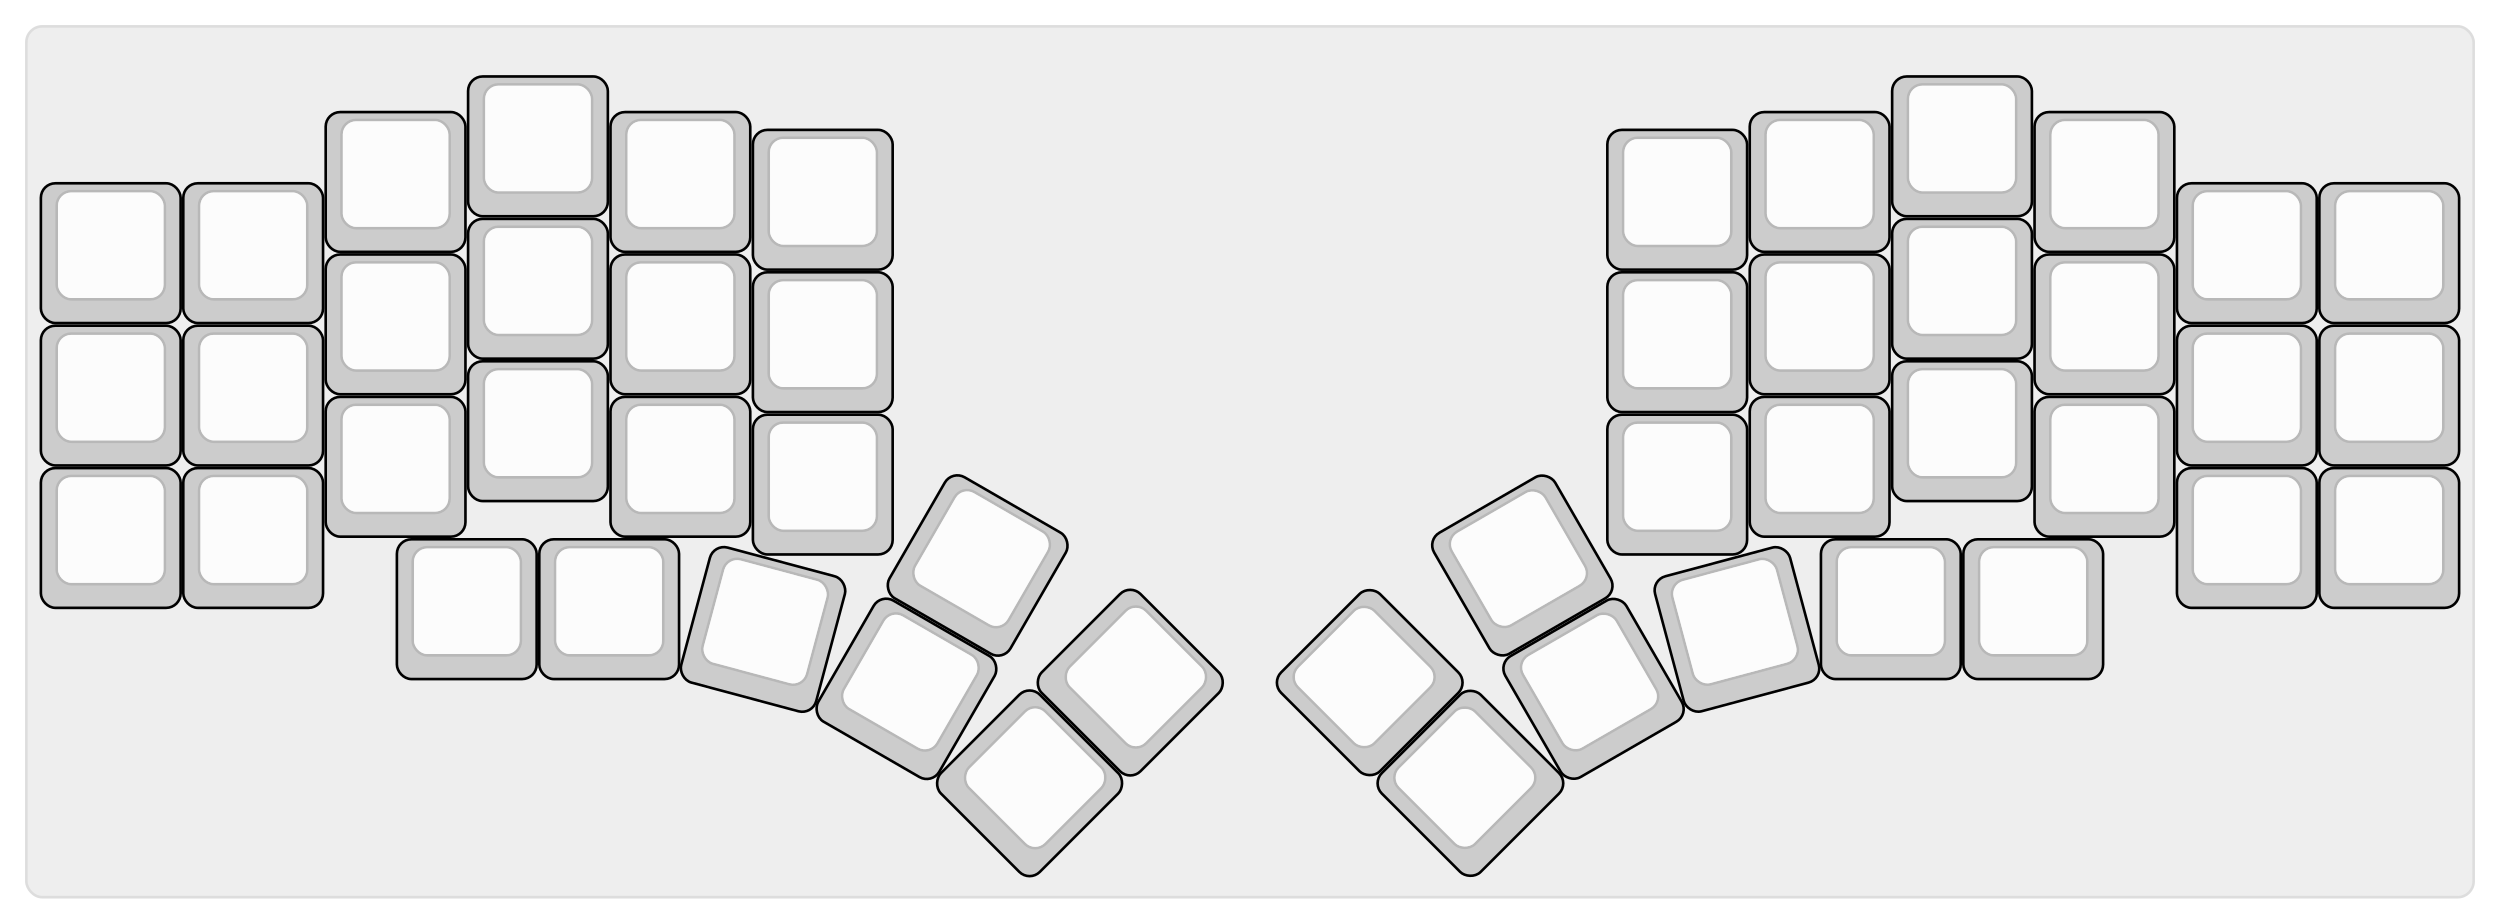 
  <svg width='948px'
       height='350.217px'
       viewBox='0 0 948 350.217'
       xmlns='http://www.w3.org/2000/svg'
       xmlns:xlink="http://www.w3.org/1999/xlink">

    <style type='text/css'>
    .keycap .border { stroke: black; stroke-width: 2; }
    .keycap .inner.border { stroke: rgba(0,0,0,.1); }
    </style>
    <defs>
      <linearGradient id="DCS">
        <stop offset="0%" stop-color="black" stop-opacity="0"/>
        <stop offset="40%" stop-color="black" stop-opacity="0.1"/>
        <stop offset="60%" stop-color="black" stop-opacity="0.1"/>
        <stop offset="100%" stop-color="black" stop-opacity="0"/>
      </linearGradient>
      <linearGradient id="SPACE" x1="0%" x2="0%" y1="0%" y2="100%">
        <stop offset="0%" stop-color="black" stop-opacity="0.1"/>
        <stop offset="20%" stop-color="black" stop-opacity="0.0"/>
        <stop offset="40%" stop-color="black" stop-opacity="0.0"/>
        <stop offset="100%" stop-color="black" stop-opacity="0.1"/>
      </linearGradient>
      <radialGradient id="DSA">
        <stop offset="0%" stop-color="black" stop-opacity="0.1"/>
        <stop offset="10%" stop-color="black" stop-opacity="0.1"/>
        <stop offset="100%" stop-color="black" stop-opacity="0"/>
      </radialGradient>
      <radialGradient id="SA" xlink:href="#DSA" />
    </defs>

    <g transform='translate(10,10)'>
      <rect width="928" height="330.217"
            stroke="#ddd" stroke-width="1" fill="#eeeeee" rx="6"/>
      <g transform='translate(5,5)'>
        
  <g class='  keycap'
  >

  
    <!-- Outer Border -->
    <rect x="163" y="14.5"
          width="52" height="52"
          rx="5" fill="#cccccc" class="outer border"/>
    
    <!-- Outer Fill -->
    <rect x="163" y="14.5"
          width="52" height="52"
          rx="5" fill="#cccccc"/>
    

    
      <!-- Inner Border -->
      <rect x="169" y="17.5"
            width="40" height="40"
            rx="5" fill="#fcfcfc" class="inner border"/>
      
      <!-- Inner Fill -->
      <rect x="169" y="17.5"
            width="40" height="40"
            rx="5" fill="#fcfcfc"/>
      
      

     
   
  </g>

  <g class='  keycap'
  >

  
    <!-- Outer Border -->
    <rect x="703" y="14.5"
          width="52" height="52"
          rx="5" fill="#cccccc" class="outer border"/>
    
    <!-- Outer Fill -->
    <rect x="703" y="14.5"
          width="52" height="52"
          rx="5" fill="#cccccc"/>
    

    
      <!-- Inner Border -->
      <rect x="709" y="17.5"
            width="40" height="40"
            rx="5" fill="#fcfcfc" class="inner border"/>
      
      <!-- Inner Fill -->
      <rect x="709" y="17.5"
            width="40" height="40"
            rx="5" fill="#fcfcfc"/>
      
      

     
   
  </g>

  <g class='  keycap'
  >

  
    <!-- Outer Border -->
    <rect x="109" y="28"
          width="52" height="52"
          rx="5" fill="#cccccc" class="outer border"/>
    
    <!-- Outer Fill -->
    <rect x="109" y="28"
          width="52" height="52"
          rx="5" fill="#cccccc"/>
    

    
      <!-- Inner Border -->
      <rect x="115" y="31"
            width="40" height="40"
            rx="5" fill="#fcfcfc" class="inner border"/>
      
      <!-- Inner Fill -->
      <rect x="115" y="31"
            width="40" height="40"
            rx="5" fill="#fcfcfc"/>
      
      

     
   
  </g>

  <g class='  keycap'
  >

  
    <!-- Outer Border -->
    <rect x="217" y="28"
          width="52" height="52"
          rx="5" fill="#cccccc" class="outer border"/>
    
    <!-- Outer Fill -->
    <rect x="217" y="28"
          width="52" height="52"
          rx="5" fill="#cccccc"/>
    

    
      <!-- Inner Border -->
      <rect x="223" y="31"
            width="40" height="40"
            rx="5" fill="#fcfcfc" class="inner border"/>
      
      <!-- Inner Fill -->
      <rect x="223" y="31"
            width="40" height="40"
            rx="5" fill="#fcfcfc"/>
      
      

     
   
  </g>

  <g class='  keycap'
  >

  
    <!-- Outer Border -->
    <rect x="649" y="28"
          width="52" height="52"
          rx="5" fill="#cccccc" class="outer border"/>
    
    <!-- Outer Fill -->
    <rect x="649" y="28"
          width="52" height="52"
          rx="5" fill="#cccccc"/>
    

    
      <!-- Inner Border -->
      <rect x="655" y="31"
            width="40" height="40"
            rx="5" fill="#fcfcfc" class="inner border"/>
      
      <!-- Inner Fill -->
      <rect x="655" y="31"
            width="40" height="40"
            rx="5" fill="#fcfcfc"/>
      
      

     
   
  </g>

  <g class='  keycap'
  >

  
    <!-- Outer Border -->
    <rect x="757" y="28"
          width="52" height="52"
          rx="5" fill="#cccccc" class="outer border"/>
    
    <!-- Outer Fill -->
    <rect x="757" y="28"
          width="52" height="52"
          rx="5" fill="#cccccc"/>
    

    
      <!-- Inner Border -->
      <rect x="763" y="31"
            width="40" height="40"
            rx="5" fill="#fcfcfc" class="inner border"/>
      
      <!-- Inner Fill -->
      <rect x="763" y="31"
            width="40" height="40"
            rx="5" fill="#fcfcfc"/>
      
      

     
   
  </g>

  <g class='  keycap'
  >

  
    <!-- Outer Border -->
    <rect x="271" y="34.75"
          width="52" height="52"
          rx="5" fill="#cccccc" class="outer border"/>
    
    <!-- Outer Fill -->
    <rect x="271" y="34.75"
          width="52" height="52"
          rx="5" fill="#cccccc"/>
    

    
      <!-- Inner Border -->
      <rect x="277" y="37.75"
            width="40" height="40"
            rx="5" fill="#fcfcfc" class="inner border"/>
      
      <!-- Inner Fill -->
      <rect x="277" y="37.75"
            width="40" height="40"
            rx="5" fill="#fcfcfc"/>
      
      

     
   
  </g>

  <g class='  keycap'
  >

  
    <!-- Outer Border -->
    <rect x="595" y="34.75"
          width="52" height="52"
          rx="5" fill="#cccccc" class="outer border"/>
    
    <!-- Outer Fill -->
    <rect x="595" y="34.75"
          width="52" height="52"
          rx="5" fill="#cccccc"/>
    

    
      <!-- Inner Border -->
      <rect x="601" y="37.75"
            width="40" height="40"
            rx="5" fill="#fcfcfc" class="inner border"/>
      
      <!-- Inner Fill -->
      <rect x="601" y="37.75"
            width="40" height="40"
            rx="5" fill="#fcfcfc"/>
      
      

     
   
  </g>

  <g class='  keycap'
  >

  
    <!-- Outer Border -->
    <rect x="1" y="55"
          width="52" height="52"
          rx="5" fill="#cccccc" class="outer border"/>
    
    <!-- Outer Fill -->
    <rect x="1" y="55"
          width="52" height="52"
          rx="5" fill="#cccccc"/>
    

    
      <!-- Inner Border -->
      <rect x="7" y="58"
            width="40" height="40"
            rx="5" fill="#fcfcfc" class="inner border"/>
      
      <!-- Inner Fill -->
      <rect x="7" y="58"
            width="40" height="40"
            rx="5" fill="#fcfcfc"/>
      
      

     
   
  </g>

  <g class='  keycap'
  >

  
    <!-- Outer Border -->
    <rect x="55" y="55"
          width="52" height="52"
          rx="5" fill="#cccccc" class="outer border"/>
    
    <!-- Outer Fill -->
    <rect x="55" y="55"
          width="52" height="52"
          rx="5" fill="#cccccc"/>
    

    
      <!-- Inner Border -->
      <rect x="61" y="58"
            width="40" height="40"
            rx="5" fill="#fcfcfc" class="inner border"/>
      
      <!-- Inner Fill -->
      <rect x="61" y="58"
            width="40" height="40"
            rx="5" fill="#fcfcfc"/>
      
      

     
   
  </g>

  <g class='  keycap'
  >

  
    <!-- Outer Border -->
    <rect x="811" y="55"
          width="52" height="52"
          rx="5" fill="#cccccc" class="outer border"/>
    
    <!-- Outer Fill -->
    <rect x="811" y="55"
          width="52" height="52"
          rx="5" fill="#cccccc"/>
    

    
      <!-- Inner Border -->
      <rect x="817" y="58"
            width="40" height="40"
            rx="5" fill="#fcfcfc" class="inner border"/>
      
      <!-- Inner Fill -->
      <rect x="817" y="58"
            width="40" height="40"
            rx="5" fill="#fcfcfc"/>
      
      

     
   
  </g>

  <g class='  keycap'
  >

  
    <!-- Outer Border -->
    <rect x="865" y="55"
          width="52" height="52"
          rx="5" fill="#cccccc" class="outer border"/>
    
    <!-- Outer Fill -->
    <rect x="865" y="55"
          width="52" height="52"
          rx="5" fill="#cccccc"/>
    

    
      <!-- Inner Border -->
      <rect x="871" y="58"
            width="40" height="40"
            rx="5" fill="#fcfcfc" class="inner border"/>
      
      <!-- Inner Fill -->
      <rect x="871" y="58"
            width="40" height="40"
            rx="5" fill="#fcfcfc"/>
      
      

     
   
  </g>

  <g class='  keycap'
  >

  
    <!-- Outer Border -->
    <rect x="163" y="68.5"
          width="52" height="52"
          rx="5" fill="#cccccc" class="outer border"/>
    
    <!-- Outer Fill -->
    <rect x="163" y="68.5"
          width="52" height="52"
          rx="5" fill="#cccccc"/>
    

    
      <!-- Inner Border -->
      <rect x="169" y="71.5"
            width="40" height="40"
            rx="5" fill="#fcfcfc" class="inner border"/>
      
      <!-- Inner Fill -->
      <rect x="169" y="71.5"
            width="40" height="40"
            rx="5" fill="#fcfcfc"/>
      
      

     
   
  </g>

  <g class='  keycap'
  >

  
    <!-- Outer Border -->
    <rect x="703" y="68.5"
          width="52" height="52"
          rx="5" fill="#cccccc" class="outer border"/>
    
    <!-- Outer Fill -->
    <rect x="703" y="68.5"
          width="52" height="52"
          rx="5" fill="#cccccc"/>
    

    
      <!-- Inner Border -->
      <rect x="709" y="71.5"
            width="40" height="40"
            rx="5" fill="#fcfcfc" class="inner border"/>
      
      <!-- Inner Fill -->
      <rect x="709" y="71.5"
            width="40" height="40"
            rx="5" fill="#fcfcfc"/>
      
      

     
   
  </g>

  <g class='  keycap'
  >

  
    <!-- Outer Border -->
    <rect x="109" y="82"
          width="52" height="52"
          rx="5" fill="#cccccc" class="outer border"/>
    
    <!-- Outer Fill -->
    <rect x="109" y="82"
          width="52" height="52"
          rx="5" fill="#cccccc"/>
    

    
      <!-- Inner Border -->
      <rect x="115" y="85"
            width="40" height="40"
            rx="5" fill="#fcfcfc" class="inner border"/>
      
      <!-- Inner Fill -->
      <rect x="115" y="85"
            width="40" height="40"
            rx="5" fill="#fcfcfc"/>
      
      

     
   
  </g>

  <g class='  keycap'
  >

  
    <!-- Outer Border -->
    <rect x="217" y="82"
          width="52" height="52"
          rx="5" fill="#cccccc" class="outer border"/>
    
    <!-- Outer Fill -->
    <rect x="217" y="82"
          width="52" height="52"
          rx="5" fill="#cccccc"/>
    

    
      <!-- Inner Border -->
      <rect x="223" y="85"
            width="40" height="40"
            rx="5" fill="#fcfcfc" class="inner border"/>
      
      <!-- Inner Fill -->
      <rect x="223" y="85"
            width="40" height="40"
            rx="5" fill="#fcfcfc"/>
      
      

     
   
  </g>

  <g class='  keycap'
  >

  
    <!-- Outer Border -->
    <rect x="649" y="82"
          width="52" height="52"
          rx="5" fill="#cccccc" class="outer border"/>
    
    <!-- Outer Fill -->
    <rect x="649" y="82"
          width="52" height="52"
          rx="5" fill="#cccccc"/>
    

    
      <!-- Inner Border -->
      <rect x="655" y="85"
            width="40" height="40"
            rx="5" fill="#fcfcfc" class="inner border"/>
      
      <!-- Inner Fill -->
      <rect x="655" y="85"
            width="40" height="40"
            rx="5" fill="#fcfcfc"/>
      
      

     
   
  </g>

  <g class='  keycap'
  >

  
    <!-- Outer Border -->
    <rect x="757" y="82"
          width="52" height="52"
          rx="5" fill="#cccccc" class="outer border"/>
    
    <!-- Outer Fill -->
    <rect x="757" y="82"
          width="52" height="52"
          rx="5" fill="#cccccc"/>
    

    
      <!-- Inner Border -->
      <rect x="763" y="85"
            width="40" height="40"
            rx="5" fill="#fcfcfc" class="inner border"/>
      
      <!-- Inner Fill -->
      <rect x="763" y="85"
            width="40" height="40"
            rx="5" fill="#fcfcfc"/>
      
      

     
   
  </g>

  <g class='  keycap'
  >

  
    <!-- Outer Border -->
    <rect x="271" y="88.75"
          width="52" height="52"
          rx="5" fill="#cccccc" class="outer border"/>
    
    <!-- Outer Fill -->
    <rect x="271" y="88.75"
          width="52" height="52"
          rx="5" fill="#cccccc"/>
    

    
      <!-- Inner Border -->
      <rect x="277" y="91.75"
            width="40" height="40"
            rx="5" fill="#fcfcfc" class="inner border"/>
      
      <!-- Inner Fill -->
      <rect x="277" y="91.75"
            width="40" height="40"
            rx="5" fill="#fcfcfc"/>
      
      

     
   
  </g>

  <g class='  keycap'
  >

  
    <!-- Outer Border -->
    <rect x="595" y="88.75"
          width="52" height="52"
          rx="5" fill="#cccccc" class="outer border"/>
    
    <!-- Outer Fill -->
    <rect x="595" y="88.75"
          width="52" height="52"
          rx="5" fill="#cccccc"/>
    

    
      <!-- Inner Border -->
      <rect x="601" y="91.75"
            width="40" height="40"
            rx="5" fill="#fcfcfc" class="inner border"/>
      
      <!-- Inner Fill -->
      <rect x="601" y="91.75"
            width="40" height="40"
            rx="5" fill="#fcfcfc"/>
      
      

     
   
  </g>

  <g class='  keycap'
  >

  
    <!-- Outer Border -->
    <rect x="1" y="109"
          width="52" height="52"
          rx="5" fill="#cccccc" class="outer border"/>
    
    <!-- Outer Fill -->
    <rect x="1" y="109"
          width="52" height="52"
          rx="5" fill="#cccccc"/>
    

    
      <!-- Inner Border -->
      <rect x="7" y="112"
            width="40" height="40"
            rx="5" fill="#fcfcfc" class="inner border"/>
      
      <!-- Inner Fill -->
      <rect x="7" y="112"
            width="40" height="40"
            rx="5" fill="#fcfcfc"/>
      
      

     
   
  </g>

  <g class='  keycap'
  >

  
    <!-- Outer Border -->
    <rect x="55" y="109"
          width="52" height="52"
          rx="5" fill="#cccccc" class="outer border"/>
    
    <!-- Outer Fill -->
    <rect x="55" y="109"
          width="52" height="52"
          rx="5" fill="#cccccc"/>
    

    
      <!-- Inner Border -->
      <rect x="61" y="112"
            width="40" height="40"
            rx="5" fill="#fcfcfc" class="inner border"/>
      
      <!-- Inner Fill -->
      <rect x="61" y="112"
            width="40" height="40"
            rx="5" fill="#fcfcfc"/>
      
      

     
   
  </g>

  <g class='  keycap'
  >

  
    <!-- Outer Border -->
    <rect x="811" y="109"
          width="52" height="52"
          rx="5" fill="#cccccc" class="outer border"/>
    
    <!-- Outer Fill -->
    <rect x="811" y="109"
          width="52" height="52"
          rx="5" fill="#cccccc"/>
    

    
      <!-- Inner Border -->
      <rect x="817" y="112"
            width="40" height="40"
            rx="5" fill="#fcfcfc" class="inner border"/>
      
      <!-- Inner Fill -->
      <rect x="817" y="112"
            width="40" height="40"
            rx="5" fill="#fcfcfc"/>
      
      

     
   
  </g>

  <g class='  keycap'
  >

  
    <!-- Outer Border -->
    <rect x="865" y="109"
          width="52" height="52"
          rx="5" fill="#cccccc" class="outer border"/>
    
    <!-- Outer Fill -->
    <rect x="865" y="109"
          width="52" height="52"
          rx="5" fill="#cccccc"/>
    

    
      <!-- Inner Border -->
      <rect x="871" y="112"
            width="40" height="40"
            rx="5" fill="#fcfcfc" class="inner border"/>
      
      <!-- Inner Fill -->
      <rect x="871" y="112"
            width="40" height="40"
            rx="5" fill="#fcfcfc"/>
      
      

     
   
  </g>

  <g class='  keycap'
  >

  
    <!-- Outer Border -->
    <rect x="163" y="122.5"
          width="52" height="52"
          rx="5" fill="#cccccc" class="outer border"/>
    
    <!-- Outer Fill -->
    <rect x="163" y="122.5"
          width="52" height="52"
          rx="5" fill="#cccccc"/>
    

    
      <!-- Inner Border -->
      <rect x="169" y="125.5"
            width="40" height="40"
            rx="5" fill="#fcfcfc" class="inner border"/>
      
      <!-- Inner Fill -->
      <rect x="169" y="125.5"
            width="40" height="40"
            rx="5" fill="#fcfcfc"/>
      
      

     
   
  </g>

  <g class='  keycap'
  >

  
    <!-- Outer Border -->
    <rect x="703" y="122.5"
          width="52" height="52"
          rx="5" fill="#cccccc" class="outer border"/>
    
    <!-- Outer Fill -->
    <rect x="703" y="122.5"
          width="52" height="52"
          rx="5" fill="#cccccc"/>
    

    
      <!-- Inner Border -->
      <rect x="709" y="125.5"
            width="40" height="40"
            rx="5" fill="#fcfcfc" class="inner border"/>
      
      <!-- Inner Fill -->
      <rect x="709" y="125.5"
            width="40" height="40"
            rx="5" fill="#fcfcfc"/>
      
      

     
   
  </g>

  <g class='  keycap'
  >

  
    <!-- Outer Border -->
    <rect x="109" y="136"
          width="52" height="52"
          rx="5" fill="#cccccc" class="outer border"/>
    
    <!-- Outer Fill -->
    <rect x="109" y="136"
          width="52" height="52"
          rx="5" fill="#cccccc"/>
    

    
      <!-- Inner Border -->
      <rect x="115" y="139"
            width="40" height="40"
            rx="5" fill="#fcfcfc" class="inner border"/>
      
      <!-- Inner Fill -->
      <rect x="115" y="139"
            width="40" height="40"
            rx="5" fill="#fcfcfc"/>
      
      

     
   
  </g>

  <g class='  keycap'
  >

  
    <!-- Outer Border -->
    <rect x="217" y="136"
          width="52" height="52"
          rx="5" fill="#cccccc" class="outer border"/>
    
    <!-- Outer Fill -->
    <rect x="217" y="136"
          width="52" height="52"
          rx="5" fill="#cccccc"/>
    

    
      <!-- Inner Border -->
      <rect x="223" y="139"
            width="40" height="40"
            rx="5" fill="#fcfcfc" class="inner border"/>
      
      <!-- Inner Fill -->
      <rect x="223" y="139"
            width="40" height="40"
            rx="5" fill="#fcfcfc"/>
      
      

     
   
  </g>

  <g class='  keycap'
  >

  
    <!-- Outer Border -->
    <rect x="649" y="136"
          width="52" height="52"
          rx="5" fill="#cccccc" class="outer border"/>
    
    <!-- Outer Fill -->
    <rect x="649" y="136"
          width="52" height="52"
          rx="5" fill="#cccccc"/>
    

    
      <!-- Inner Border -->
      <rect x="655" y="139"
            width="40" height="40"
            rx="5" fill="#fcfcfc" class="inner border"/>
      
      <!-- Inner Fill -->
      <rect x="655" y="139"
            width="40" height="40"
            rx="5" fill="#fcfcfc"/>
      
      

     
   
  </g>

  <g class='  keycap'
  >

  
    <!-- Outer Border -->
    <rect x="757" y="136"
          width="52" height="52"
          rx="5" fill="#cccccc" class="outer border"/>
    
    <!-- Outer Fill -->
    <rect x="757" y="136"
          width="52" height="52"
          rx="5" fill="#cccccc"/>
    

    
      <!-- Inner Border -->
      <rect x="763" y="139"
            width="40" height="40"
            rx="5" fill="#fcfcfc" class="inner border"/>
      
      <!-- Inner Fill -->
      <rect x="763" y="139"
            width="40" height="40"
            rx="5" fill="#fcfcfc"/>
      
      

     
   
  </g>

  <g class='  keycap'
  >

  
    <!-- Outer Border -->
    <rect x="271" y="142.75"
          width="52" height="52"
          rx="5" fill="#cccccc" class="outer border"/>
    
    <!-- Outer Fill -->
    <rect x="271" y="142.75"
          width="52" height="52"
          rx="5" fill="#cccccc"/>
    

    
      <!-- Inner Border -->
      <rect x="277" y="145.75"
            width="40" height="40"
            rx="5" fill="#fcfcfc" class="inner border"/>
      
      <!-- Inner Fill -->
      <rect x="277" y="145.75"
            width="40" height="40"
            rx="5" fill="#fcfcfc"/>
      
      

     
   
  </g>

  <g class='  keycap'
  >

  
    <!-- Outer Border -->
    <rect x="595" y="142.75"
          width="52" height="52"
          rx="5" fill="#cccccc" class="outer border"/>
    
    <!-- Outer Fill -->
    <rect x="595" y="142.75"
          width="52" height="52"
          rx="5" fill="#cccccc"/>
    

    
      <!-- Inner Border -->
      <rect x="601" y="145.75"
            width="40" height="40"
            rx="5" fill="#fcfcfc" class="inner border"/>
      
      <!-- Inner Fill -->
      <rect x="601" y="145.75"
            width="40" height="40"
            rx="5" fill="#fcfcfc"/>
      
      

     
   
  </g>

  <g class='  keycap'
  >

  
    <!-- Outer Border -->
    <rect x="1" y="163"
          width="52" height="52"
          rx="5" fill="#cccccc" class="outer border"/>
    
    <!-- Outer Fill -->
    <rect x="1" y="163"
          width="52" height="52"
          rx="5" fill="#cccccc"/>
    

    
      <!-- Inner Border -->
      <rect x="7" y="166"
            width="40" height="40"
            rx="5" fill="#fcfcfc" class="inner border"/>
      
      <!-- Inner Fill -->
      <rect x="7" y="166"
            width="40" height="40"
            rx="5" fill="#fcfcfc"/>
      
      

     
   
  </g>

  <g class='  keycap'
  >

  
    <!-- Outer Border -->
    <rect x="55" y="163"
          width="52" height="52"
          rx="5" fill="#cccccc" class="outer border"/>
    
    <!-- Outer Fill -->
    <rect x="55" y="163"
          width="52" height="52"
          rx="5" fill="#cccccc"/>
    

    
      <!-- Inner Border -->
      <rect x="61" y="166"
            width="40" height="40"
            rx="5" fill="#fcfcfc" class="inner border"/>
      
      <!-- Inner Fill -->
      <rect x="61" y="166"
            width="40" height="40"
            rx="5" fill="#fcfcfc"/>
      
      

     
   
  </g>

  <g class='  keycap'
  >

  
    <!-- Outer Border -->
    <rect x="811" y="163"
          width="52" height="52"
          rx="5" fill="#cccccc" class="outer border"/>
    
    <!-- Outer Fill -->
    <rect x="811" y="163"
          width="52" height="52"
          rx="5" fill="#cccccc"/>
    

    
      <!-- Inner Border -->
      <rect x="817" y="166"
            width="40" height="40"
            rx="5" fill="#fcfcfc" class="inner border"/>
      
      <!-- Inner Fill -->
      <rect x="817" y="166"
            width="40" height="40"
            rx="5" fill="#fcfcfc"/>
      
      

     
   
  </g>

  <g class='  keycap'
  >

  
    <!-- Outer Border -->
    <rect x="865" y="163"
          width="52" height="52"
          rx="5" fill="#cccccc" class="outer border"/>
    
    <!-- Outer Fill -->
    <rect x="865" y="163"
          width="52" height="52"
          rx="5" fill="#cccccc"/>
    

    
      <!-- Inner Border -->
      <rect x="871" y="166"
            width="40" height="40"
            rx="5" fill="#fcfcfc" class="inner border"/>
      
      <!-- Inner Fill -->
      <rect x="871" y="166"
            width="40" height="40"
            rx="5" fill="#fcfcfc"/>
      
      

     
   
  </g>

  <g class='  keycap'
  >

  
    <!-- Outer Border -->
    <rect x="136" y="190"
          width="52" height="52"
          rx="5" fill="#cccccc" class="outer border"/>
    
    <!-- Outer Fill -->
    <rect x="136" y="190"
          width="52" height="52"
          rx="5" fill="#cccccc"/>
    

    
      <!-- Inner Border -->
      <rect x="142" y="193"
            width="40" height="40"
            rx="5" fill="#fcfcfc" class="inner border"/>
      
      <!-- Inner Fill -->
      <rect x="142" y="193"
            width="40" height="40"
            rx="5" fill="#fcfcfc"/>
      
      

     
   
  </g>

  <g class='  keycap'
  >

  
    <!-- Outer Border -->
    <rect x="730" y="190"
          width="52" height="52"
          rx="5" fill="#cccccc" class="outer border"/>
    
    <!-- Outer Fill -->
    <rect x="730" y="190"
          width="52" height="52"
          rx="5" fill="#cccccc"/>
    

    
      <!-- Inner Border -->
      <rect x="736" y="193"
            width="40" height="40"
            rx="5" fill="#fcfcfc" class="inner border"/>
      
      <!-- Inner Fill -->
      <rect x="736" y="193"
            width="40" height="40"
            rx="5" fill="#fcfcfc"/>
      
      

     
   
  </g>

  <g class='  keycap'
  >

  
    <!-- Outer Border -->
    <rect x="190" y="190"
          width="52" height="52"
          rx="5" fill="#cccccc" class="outer border"/>
    
    <!-- Outer Fill -->
    <rect x="190" y="190"
          width="52" height="52"
          rx="5" fill="#cccccc"/>
    

    
      <!-- Inner Border -->
      <rect x="196" y="193"
            width="40" height="40"
            rx="5" fill="#fcfcfc" class="inner border"/>
      
      <!-- Inner Fill -->
      <rect x="196" y="193"
            width="40" height="40"
            rx="5" fill="#fcfcfc"/>
      
      

     
   
  </g>

  <g class='  keycap'
  >

  
    <!-- Outer Border -->
    <rect x="676" y="190"
          width="52" height="52"
          rx="5" fill="#cccccc" class="outer border"/>
    
    <!-- Outer Fill -->
    <rect x="676" y="190"
          width="52" height="52"
          rx="5" fill="#cccccc"/>
    

    
      <!-- Inner Border -->
      <rect x="682" y="193"
            width="40" height="40"
            rx="5" fill="#fcfcfc" class="inner border"/>
      
      <!-- Inner Fill -->
      <rect x="682" y="193"
            width="40" height="40"
            rx="5" fill="#fcfcfc"/>
      
      

     
   
  </g>

  <g class='  keycap'
  
     transform="rotate(15 216 441.45)"
  >

  
    <!-- Outer Border -->
    <rect x="190" y="190"
          width="52" height="52"
          rx="5" fill="#cccccc" class="outer border"/>
    
    <!-- Outer Fill -->
    <rect x="190" y="190"
          width="52" height="52"
          rx="5" fill="#cccccc"/>
    

    
      <!-- Inner Border -->
      <rect x="196" y="193"
            width="40" height="40"
            rx="5" fill="#fcfcfc" class="inner border"/>
      
      <!-- Inner Fill -->
      <rect x="196" y="193"
            width="40" height="40"
            rx="5" fill="#fcfcfc"/>
      
      

     
   
  </g>

  <g class='  keycap'
  
     transform="rotate(30 216 441.45)"
  >

  
    <!-- Outer Border -->
    <rect x="190" y="136"
          width="52" height="52"
          rx="5" fill="#cccccc" class="outer border"/>
    
    <!-- Outer Fill -->
    <rect x="190" y="136"
          width="52" height="52"
          rx="5" fill="#cccccc"/>
    

    
      <!-- Inner Border -->
      <rect x="196" y="139"
            width="40" height="40"
            rx="5" fill="#fcfcfc" class="inner border"/>
      
      <!-- Inner Fill -->
      <rect x="196" y="139"
            width="40" height="40"
            rx="5" fill="#fcfcfc"/>
      
      

     
   
  </g>

  <g class='  keycap'
  
     transform="rotate(30 216 441.45)"
  >

  
    <!-- Outer Border -->
    <rect x="190" y="190"
          width="52" height="52"
          rx="5" fill="#cccccc" class="outer border"/>
    
    <!-- Outer Fill -->
    <rect x="190" y="190"
          width="52" height="52"
          rx="5" fill="#cccccc"/>
    

    
      <!-- Inner Border -->
      <rect x="196" y="193"
            width="40" height="40"
            rx="5" fill="#fcfcfc" class="inner border"/>
      
      <!-- Inner Fill -->
      <rect x="196" y="193"
            width="40" height="40"
            rx="5" fill="#fcfcfc"/>
      
      

     
   
  </g>

  <g class='  keycap'
  
     transform="rotate(45 216 441.45)"
  >

  
    <!-- Outer Border -->
    <rect x="190" y="136"
          width="52" height="52"
          rx="5" fill="#cccccc" class="outer border"/>
    
    <!-- Outer Fill -->
    <rect x="190" y="136"
          width="52" height="52"
          rx="5" fill="#cccccc"/>
    

    
      <!-- Inner Border -->
      <rect x="196" y="139"
            width="40" height="40"
            rx="5" fill="#fcfcfc" class="inner border"/>
      
      <!-- Inner Fill -->
      <rect x="196" y="139"
            width="40" height="40"
            rx="5" fill="#fcfcfc"/>
      
      

     
   
  </g>

  <g class='  keycap'
  
     transform="rotate(45 216 441.45)"
  >

  
    <!-- Outer Border -->
    <rect x="190" y="190"
          width="52" height="52"
          rx="5" fill="#cccccc" class="outer border"/>
    
    <!-- Outer Fill -->
    <rect x="190" y="190"
          width="52" height="52"
          rx="5" fill="#cccccc"/>
    

    
      <!-- Inner Border -->
      <rect x="196" y="193"
            width="40" height="40"
            rx="5" fill="#fcfcfc" class="inner border"/>
      
      <!-- Inner Fill -->
      <rect x="196" y="193"
            width="40" height="40"
            rx="5" fill="#fcfcfc"/>
      
      

     
   
  </g>

  <g class='  keycap'
  
     transform="rotate(-45 702 441.45)"
  >

  
    <!-- Outer Border -->
    <rect x="676" y="136"
          width="52" height="52"
          rx="5" fill="#cccccc" class="outer border"/>
    
    <!-- Outer Fill -->
    <rect x="676" y="136"
          width="52" height="52"
          rx="5" fill="#cccccc"/>
    

    
      <!-- Inner Border -->
      <rect x="682" y="139"
            width="40" height="40"
            rx="5" fill="#fcfcfc" class="inner border"/>
      
      <!-- Inner Fill -->
      <rect x="682" y="139"
            width="40" height="40"
            rx="5" fill="#fcfcfc"/>
      
      

     
   
  </g>

  <g class='  keycap'
  
     transform="rotate(-45 702 441.45)"
  >

  
    <!-- Outer Border -->
    <rect x="676" y="190"
          width="52" height="52"
          rx="5" fill="#cccccc" class="outer border"/>
    
    <!-- Outer Fill -->
    <rect x="676" y="190"
          width="52" height="52"
          rx="5" fill="#cccccc"/>
    

    
      <!-- Inner Border -->
      <rect x="682" y="193"
            width="40" height="40"
            rx="5" fill="#fcfcfc" class="inner border"/>
      
      <!-- Inner Fill -->
      <rect x="682" y="193"
            width="40" height="40"
            rx="5" fill="#fcfcfc"/>
      
      

     
   
  </g>

  <g class='  keycap'
  
     transform="rotate(-30 702 441.45)"
  >

  
    <!-- Outer Border -->
    <rect x="676" y="136"
          width="52" height="52"
          rx="5" fill="#cccccc" class="outer border"/>
    
    <!-- Outer Fill -->
    <rect x="676" y="136"
          width="52" height="52"
          rx="5" fill="#cccccc"/>
    

    
      <!-- Inner Border -->
      <rect x="682" y="139"
            width="40" height="40"
            rx="5" fill="#fcfcfc" class="inner border"/>
      
      <!-- Inner Fill -->
      <rect x="682" y="139"
            width="40" height="40"
            rx="5" fill="#fcfcfc"/>
      
      

     
   
  </g>

  <g class='  keycap'
  
     transform="rotate(-30 702 441.45)"
  >

  
    <!-- Outer Border -->
    <rect x="676" y="190"
          width="52" height="52"
          rx="5" fill="#cccccc" class="outer border"/>
    
    <!-- Outer Fill -->
    <rect x="676" y="190"
          width="52" height="52"
          rx="5" fill="#cccccc"/>
    

    
      <!-- Inner Border -->
      <rect x="682" y="193"
            width="40" height="40"
            rx="5" fill="#fcfcfc" class="inner border"/>
      
      <!-- Inner Fill -->
      <rect x="682" y="193"
            width="40" height="40"
            rx="5" fill="#fcfcfc"/>
      
      

     
   
  </g>

  <g class='  keycap'
  
     transform="rotate(-15 702 441.45)"
  >

  
    <!-- Outer Border -->
    <rect x="676" y="190"
          width="52" height="52"
          rx="5" fill="#cccccc" class="outer border"/>
    
    <!-- Outer Fill -->
    <rect x="676" y="190"
          width="52" height="52"
          rx="5" fill="#cccccc"/>
    

    
      <!-- Inner Border -->
      <rect x="682" y="193"
            width="40" height="40"
            rx="5" fill="#fcfcfc" class="inner border"/>
      
      <!-- Inner Fill -->
      <rect x="682" y="193"
            width="40" height="40"
            rx="5" fill="#fcfcfc"/>
      
      

     
   
  </g>

      </g>
    </g>
  </svg>
